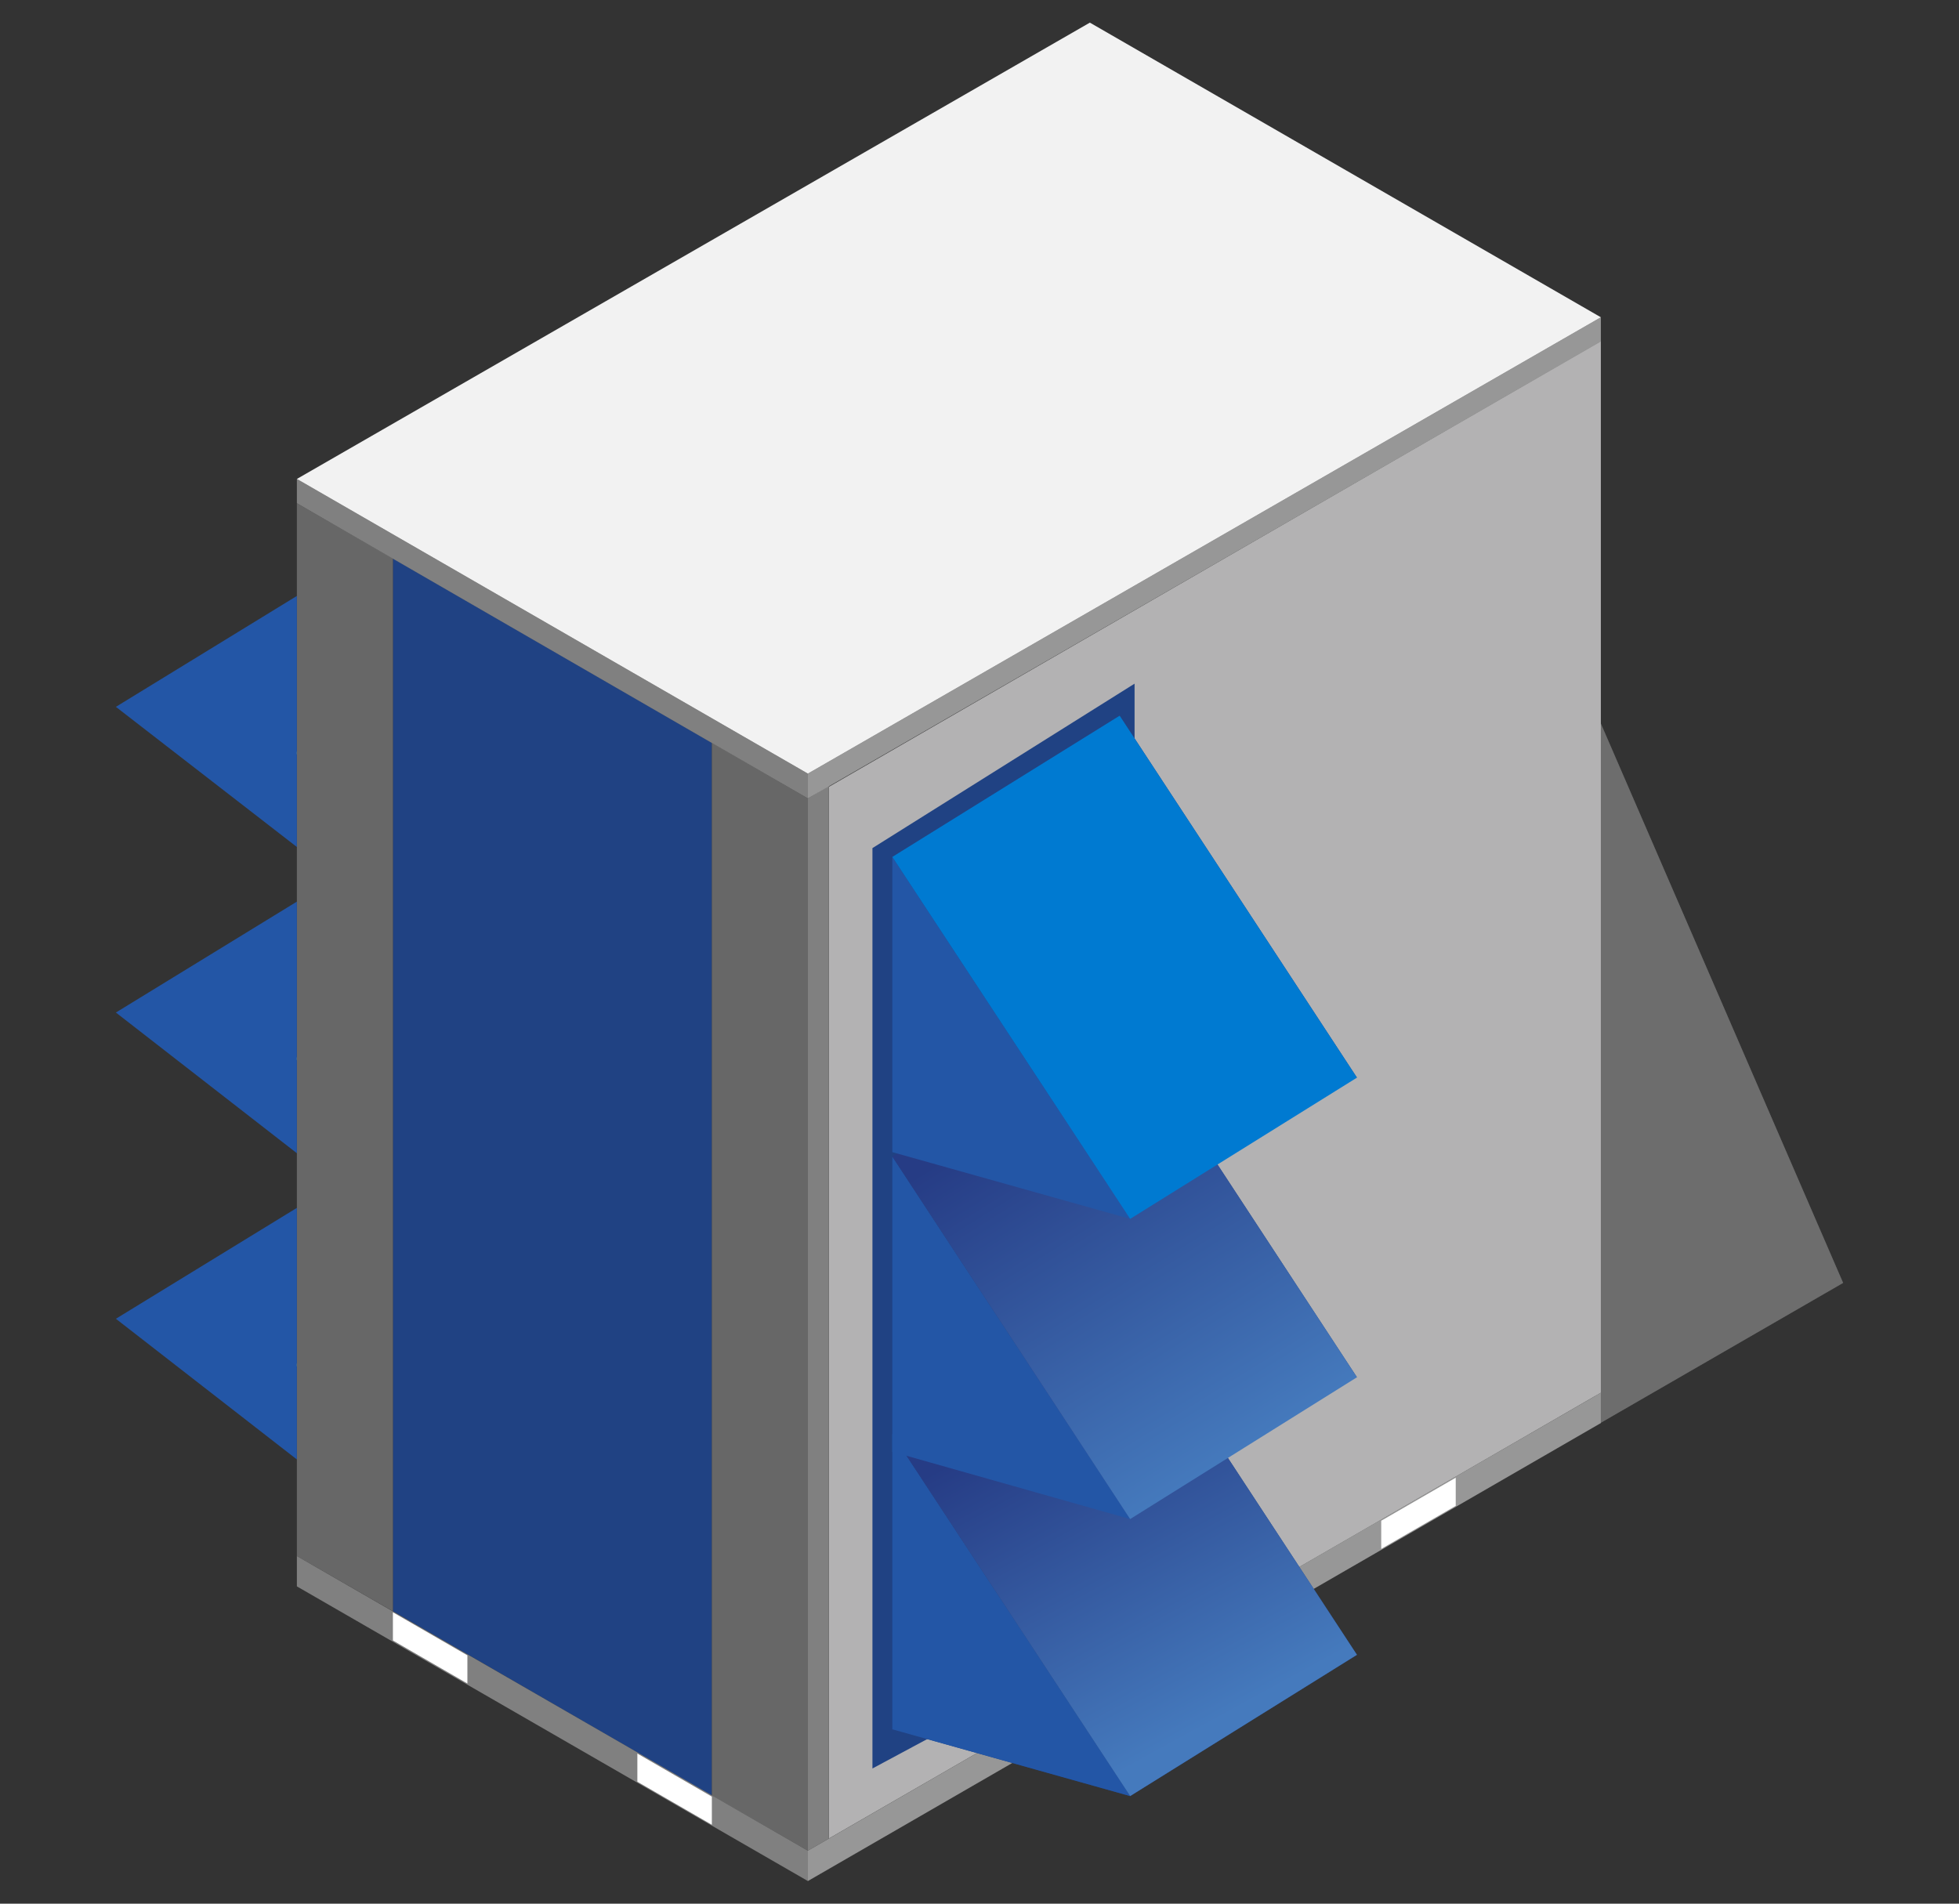 <?xml version="1.0" encoding="UTF-8"?>
<svg xmlns="http://www.w3.org/2000/svg" version="1.1" xmlns:xlink="http://www.w3.org/1999/xlink" viewBox="0 0 355 345">
  <rect x="0" y="0" width="355" height="345" fill="#333333" stroke="none"/>
  <defs>
    <style>
      .cls-1 {
        fill: #d8df25;
      }

      .cls-2 {
        fill: url(#linear-gradient-2);
      }

      .cls-3 {
        fill: #fff;
      }

      .cls-4 {
        fill: #204283;
      }

      .cls-5 {
        fill: #b3b2b3;
      }

      .cls-6 {
        fill: #f2f2f2;
      }

      .cls-7 {
        fill: #2356a6;
      }

      .cls-8 {
        fill: #4d4e4e;
      }

      .cls-9 {
        fill: #6d6d6d;
      }

      .cls-10 {
        fill: #979797;
      }

      .cls-11 {
        fill: gray;
      }

      .cls-12 {
        fill: url(#linear-gradient);
      }

      .cls-13 {
        fill: #676767;
      }

      .cls-14 {
        fill: #007ad1;
      }
    </style>
    <linearGradient id="linear-gradient" x1="296.3" y1="311.5" x2="327.1" y2="255.2" gradientTransform="translate(517.4) rotate(-180) scale(1 -1)" gradientUnits="userSpaceOnUse">
      <stop offset="0" stop-color="#457abd"/>
      <stop offset="1" stop-color="#263c85"/>
    </linearGradient>
    <linearGradient id="linear-gradient-2" x1="292.2" y1="263.9" x2="331.6" y2="200.7" xlink:href="#linear-gradient"/>
  </defs>
  <!-- Generator: Adobe Illustrator 28.7.1, SVG Export Plug-In . SVG Version: 1.2.0 Build 142)  -->
  <g>
    <g id="Layer_1">
      <g>
        <g id="Axo_Extrusion">
          <g id="Axo_Surface">
            <polygon id="Axo_panel" class="cls-8" points="334 232.5 290 257.9 289 257.3 332.9 231.9 334 232.5"/>
            <polygon id="Axo_panel-2" data-name="Axo_panel" class="cls-8" points="290 130.9 334 232.5 332.9 231.9 289 130.2 290 130.9"/>
            <polygon id="Axo_panel-3" data-name="Axo_panel" class="cls-8" points="290 257.9 290 130.9 289 130.2 289 257.3 290 257.9"/>
          </g>
          <polygon id="Axo_base" class="cls-9" points="290 257.9 334 232.5 290 130.9 290 257.9"/>
        </g>
        <g>
          <polygon class="cls-5" points="290.1 61.8 290.1 252.4 248.6 276.4 150.2 333.2 150.2 142.6 290.1 61.8"/>
          <polygon class="cls-11" points="150.2 333.2 146.4 335.4 146.4 144.7 150.2 142.4 150.2 333.2"/>
          <polygon class="cls-4" points="129 325.4 71.2 292 71.2 101.2 129 134.6 129 325.4"/>
          <polygon class="cls-13" points="146.4 335.4 129 325.4 129 134.6 146.4 144.7 146.4 335.4"/>
          <polygon class="cls-13" points="71.2 292 53.8 282 53.8 91.2 71.2 101.2 71.2 292"/>
          <g>
            <polygon class="cls-10" points="290.1 257.9 146.4 340.9 146.4 335.4 290.1 252.4 290.1 257.9"/>
            <g>
              <polygon class="cls-3" points="263.8 272.9 250.3 280.7 250.3 275.6 263.8 267.8 263.8 272.9"/>
              <polygon class="cls-3" points="202 308.5 188.5 316.3 188.5 311.2 202 303.4 202 308.5"/>
            </g>
          </g>
          <g>
            <polygon class="cls-11" points="53.8 287.5 146.4 340.9 146.4 335.4 53.8 282 53.8 287.5"/>
            <g>
              <polygon class="cls-3" points="71.2 297.3 84.7 305.1 84.7 300 71.2 292.2 71.2 297.3"/>
              <polygon class="cls-3" points="115.5 322.9 129 330.7 129 325.6 115.5 317.8 115.5 322.9"/>
            </g>
          </g>
          <g>
            <polygon class="cls-11" points="53.8 91.2 53.8 86.8 146.4 140.2 146.4 144.7 53.8 91.2"/>
            <polygon class="cls-10" points="146.4 144.7 146.4 140.2 290.1 57.5 290.1 61.9 146.4 144.7"/>
            <polygon class="cls-6" points="146.4 140.2 53.8 86.8 197.5 4.1 290.1 57.5 146.4 140.2"/>
          </g>
          <g>
            <polygon class="cls-1" points="53.8 247 53.8 247.6 53.5 247.6 53.8 247"/>
            <polygon class="cls-7" points="53.8 264.5 21 239 53.8 218.9 53.8 264.5"/>
          </g>
          <g>
            <polygon class="cls-1" points="53.8 191.5 53.8 192.1 53.5 192.1 53.8 191.5"/>
            <polygon class="cls-7" points="53.8 209 21 183.5 53.8 163.4 53.8 209"/>
          </g>
          <g>
            <polygon class="cls-1" points="53.8 136.1 53.8 136.7 53.5 136.7 53.8 136.1"/>
            <polygon class="cls-7" points="53.8 153.5 21 128.1 53.8 108 53.8 153.5"/>
          </g>
        </g>
        <g>
          <polygon class="cls-4" points="158.1 320.5 205.6 295 205.6 123.9 158.1 153.7 158.1 320.5"/>
          <g>
            <polygon class="cls-4" points="161.7 313.4 202.9 287.7 245.9 299.9 204.8 325.5 161.7 313.4"/>
            <polygon class="cls-7" points="161.7 313.4 204.8 325.5 161.7 259.9 161.7 313.4"/>
            <polygon class="cls-4" points="202.9 287.7 245.9 299.9 202.9 234.3 202.9 287.7"/>
            <polygon class="cls-12" points="204.8 325.5 245.9 299.9 202.9 234.3 161.7 259.9 204.8 325.5"/>
          </g>
          <g>
            <polygon class="cls-7" points="161.7 263.1 204.8 275.3 161.7 209.6 161.7 263.1"/>
            <polygon class="cls-4" points="202.9 237.5 245.9 249.6 202.9 184 202.9 237.5"/>
            <polygon class="cls-2" points="204.8 275.3 245.9 249.6 202.9 184 161.7 209.6 204.8 275.3"/>
          </g>
          <g>
            <polygon class="cls-7" points="161.7 208.8 204.8 220.9 161.7 155.3 161.7 208.8"/>
            <polygon class="cls-4" points="202.9 183.1 245.9 195.3 202.9 129.7 202.9 183.1"/>
            <polygon class="cls-14" points="204.8 220.9 245.9 195.3 202.9 129.7 161.7 155.3 204.8 220.9"/>
          </g>
        </g>
      </g>
    </g>
  </g>
</svg>